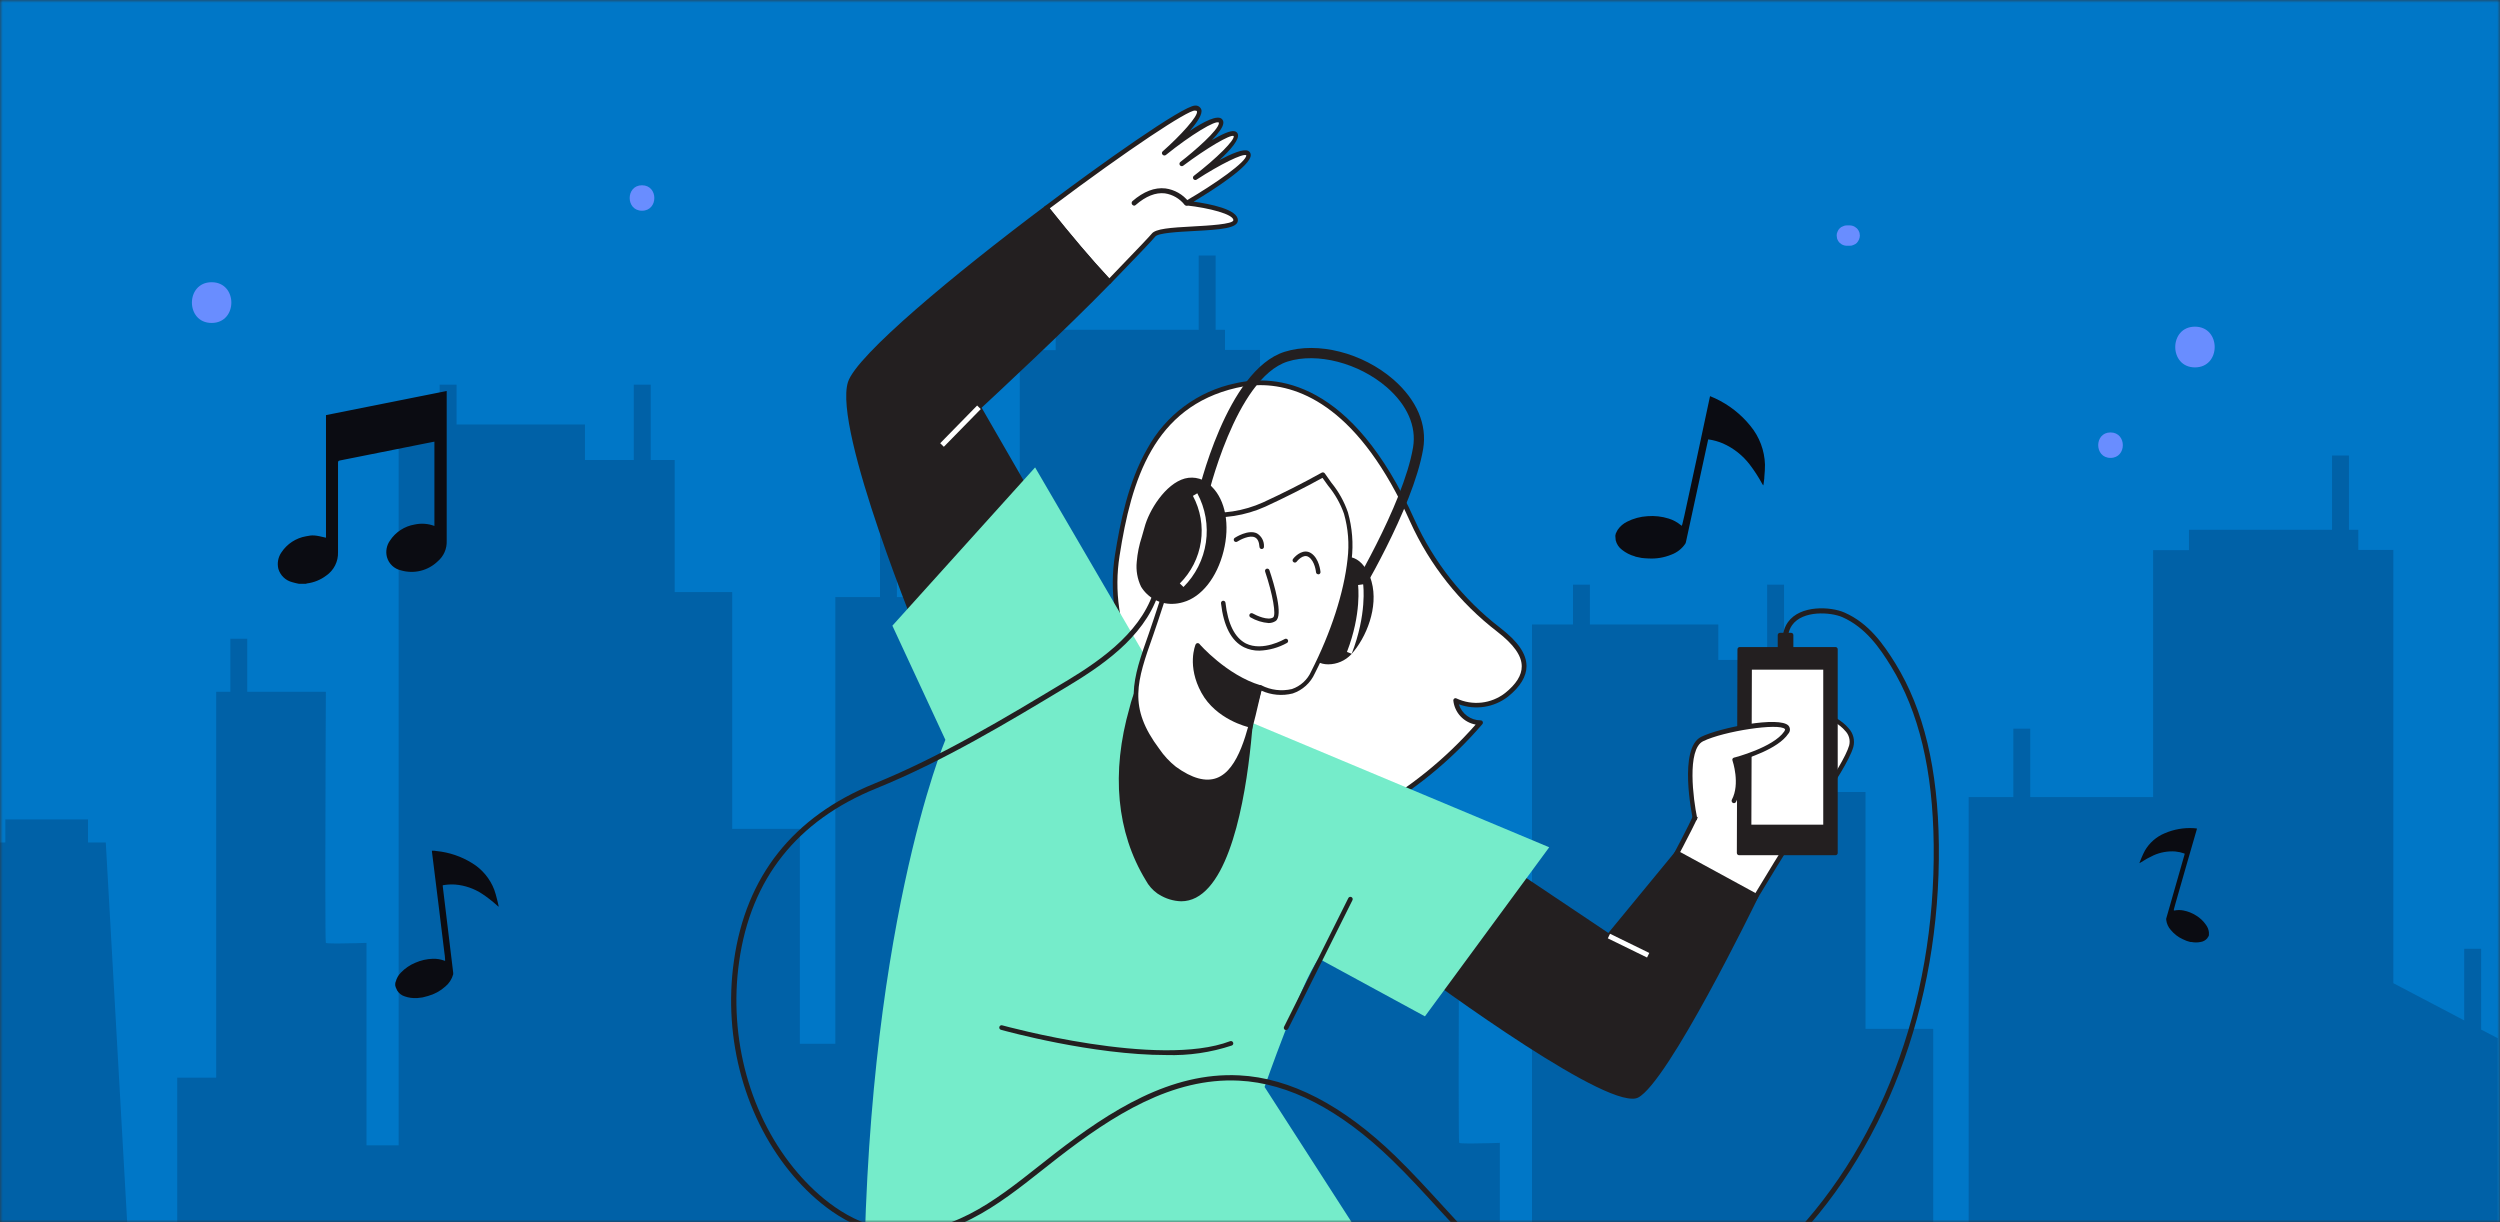 <svg width="450" height="220" viewBox="0 0 450 220" fill="none" xmlns="http://www.w3.org/2000/svg">
<rect x="0" y="0" width="450" height="220" fill="#333333" stroke="none"/>
<mask id="mask0_155_11" style="mask-type:alpha" maskUnits="userSpaceOnUse" x="0" y="0" width="450" height="220">
<path d="M0 0H450V220H0V0Z" fill="white"/>
</mask>
<g mask="url(#mask0_155_11)">
<path d="M0 0H450V220H0V0Z" fill="#0077C7"/>
<path d="M218.812 46V59.368H220.497V62.991H226.8V140.974L239.558 147.673V134.782H242.604V149.327L245.588 150.87V263.778L31.9 266.214V193.977H38.913V124.52H41.461V114.97H44.506V124.52H58.656L58.655 124.534V124.73C58.645 126.802 58.567 143.766 58.561 156.255V159.273C58.564 165.271 58.589 169.643 58.655 169.718C58.721 169.793 59.439 169.822 60.402 169.826H60.902C63.054 169.818 65.973 169.718 65.973 169.718V206.157H71.759V76.399H79.138V69.243H82.183V76.4H105.294V82.795H114.084V69.245H117.129V82.795H121.443V106.566H131.796V149.196H143.976V187.888H150.36V107.469H158.4V95.156H161.444V107.468H183.561V63.022H190.016V59.368H215.766V46H218.812ZM15.842 147.489V151.64H19.04L25.475 265.9H-8L-1.555 151.641H0.962V147.49H15.842V147.489Z" fill="#0061A7"/>
<path d="M422.812 82V95.368H424.497V98.991H430.8V176.974L443.558 183.673V170.782H446.604V185.327L449.588 186.87V299.778L235.9 302.214V229.977H242.913V160.52H245.461V150.97H248.506V160.52H262.656L262.655 160.534V160.73C262.645 162.802 262.567 179.766 262.561 192.255V195.273C262.564 201.271 262.589 205.643 262.655 205.718C262.721 205.793 263.439 205.822 264.402 205.826H264.902C267.054 205.818 269.973 205.718 269.973 205.718V242.157H275.759V112.399H283.138V105.243H286.183V112.399H309.294V118.794H318.084V105.244H321.129V118.794H325.443V142.565H335.796V185.195H347.976V223.887H354.36V143.468H362.4V131.156H365.444V143.468H387.561V99.022H394.016V95.368H419.766V82H422.812V82ZM219.842 183.489V187.64H223.04L229.475 301.899H196L202.445 187.64H204.962V183.489H219.842V183.489Z" fill="#0061A7"/>
<path d="M224.743 27.894C224.596 25.777 215.118 31.936 215.118 31.936C215.118 31.936 223.147 25.777 222.458 24.238C221.77 22.698 212.724 29.434 212.724 29.434C212.724 29.434 220.981 23.083 219.706 21.727C218.431 20.37 209.613 27.509 209.613 27.509C209.613 27.509 218.605 19.609 215.173 19.417C213.632 19.335 201.53 27.555 188.419 37.425C192.089 42.007 195.759 46.433 199.723 50.713C203.925 46.369 207.237 42.914 207.687 42.337C209.035 40.605 222.431 41.76 222.486 39.643C222.541 37.526 213.66 36.563 213.66 36.563C213.66 36.563 224.89 30.011 224.743 27.894V27.894Z" fill="white"/>
<path d="M199.667 51.125C199.611 51.126 199.554 51.115 199.502 51.093C199.45 51.071 199.404 51.038 199.365 50.997C195.841 47.185 192.245 42.96 188.033 37.681C187.998 37.638 187.972 37.588 187.956 37.535C187.941 37.481 187.936 37.425 187.942 37.37C187.96 37.258 188.019 37.157 188.107 37.086C197.805 29.754 212.944 19.005 215.109 19.005C215.594 18.959 216.051 19.239 216.229 19.692C216.522 20.517 215.495 22.038 214.146 23.569C216.66 21.892 219.174 20.599 219.963 21.443C220.149 21.643 220.236 21.914 220.201 22.185C220.137 22.936 219.284 24.018 218.146 25.218C219.871 24.201 221.486 23.431 222.229 23.624C222.348 23.647 222.46 23.698 222.556 23.773C222.651 23.848 222.728 23.944 222.779 24.054C223.229 25.017 221.504 26.978 219.495 28.82C221.651 27.665 223.835 26.73 224.67 27.152C224.805 27.218 224.92 27.319 225.003 27.445C225.085 27.571 225.132 27.717 225.138 27.867C225.275 29.847 217.981 34.428 214.852 36.297C217.715 36.692 222.862 37.672 222.816 39.652C222.816 41.091 219.779 41.329 214.871 41.585C212.008 41.741 208.448 41.934 207.934 42.593C207.42 43.253 204.906 45.874 199.943 51.006C199.868 51.077 199.77 51.119 199.667 51.126V51.125ZM188.96 37.498C192.915 42.447 196.3 46.47 199.677 50.098C205.494 44.088 207.017 42.419 207.301 42.08C207.998 41.164 210.623 40.98 214.852 40.751C217.348 40.614 221.991 40.367 222.009 39.633C222.009 38.561 217.642 37.425 213.559 36.976C213.472 36.966 213.391 36.929 213.326 36.869C213.262 36.81 213.218 36.732 213.201 36.646C213.182 36.56 213.191 36.471 213.225 36.39C213.259 36.31 213.318 36.242 213.393 36.196C218.834 33.044 224.403 29.086 224.33 27.949C223.761 27.555 219.65 29.562 215.348 32.357C215.257 32.404 215.152 32.415 215.053 32.391C214.954 32.366 214.868 32.306 214.809 32.222C214.751 32.138 214.725 32.036 214.737 31.934C214.748 31.833 214.796 31.739 214.871 31.67C219.009 28.499 222.367 25.136 222.055 24.476C221.44 24.173 217.256 26.62 212.962 29.836C212.873 29.898 212.764 29.922 212.657 29.906C212.55 29.889 212.454 29.832 212.388 29.746C212.322 29.66 212.291 29.553 212.303 29.445C212.314 29.337 212.366 29.238 212.448 29.168C215.082 27.134 219.293 23.44 219.403 22.185V22.085C218.889 21.515 214.329 24.293 209.852 27.903C209.764 27.969 209.655 27.999 209.546 27.987C209.437 27.975 209.336 27.922 209.265 27.839C209.227 27.802 209.196 27.757 209.175 27.707C209.154 27.657 209.143 27.604 209.143 27.55C209.143 27.497 209.154 27.444 209.175 27.394C209.196 27.345 209.227 27.3 209.265 27.262C212.467 24.439 215.742 20.847 215.449 20.032C215.449 19.949 215.238 19.912 215.073 19.903C213.816 19.839 203.53 26.556 188.96 37.498V37.498Z" fill="#231F20"/>
<path d="M153.058 68.876C150.36 77.39 166.655 116.713 166.655 116.713L186.841 91.796C186.391 91.026 176.188 73.303 176.188 73.303C176.188 73.303 191.245 59.383 199.64 50.713C195.695 46.433 191.97 41.97 188.336 37.425C172.225 49.558 154.544 64.185 153.058 68.876V68.876Z" fill="#231F20"/>
<path d="M166.655 117.117H166.555C166.485 117.107 166.42 117.079 166.365 117.036C166.31 116.992 166.267 116.935 166.242 116.869C165.572 115.265 149.92 77.326 152.636 68.766C154.168 63.936 171.904 49.246 188.079 37.113C188.162 37.049 188.267 37.019 188.372 37.031C188.477 37.043 188.572 37.096 188.639 37.177C192.832 42.437 196.419 46.653 199.934 50.447C200.074 50.604 200.074 50.84 199.934 50.997C192.199 58.988 178.647 71.58 176.693 73.385C180.193 79.458 183.695 85.531 187.198 91.603C187.288 91.743 187.288 91.923 187.198 92.062L167.013 116.97C166.97 117.023 166.915 117.064 166.853 117.089C166.79 117.115 166.722 117.125 166.655 117.117V117.117ZM188.29 37.984C173.06 49.457 154.911 64.377 153.425 68.995C150.985 76.693 164.683 110.848 166.747 115.925L186.364 91.759L175.858 73.504C175.815 73.423 175.799 73.329 175.814 73.238C175.829 73.147 175.874 73.063 175.941 73C176.087 72.863 190.768 59.254 199.117 50.704C195.741 47.038 192.291 42.988 188.29 37.984V37.984Z" fill="#231F20"/>
<path d="M201.044 109.529C202.695 120.947 210.301 130.606 218.559 139.431C223.504 144.673 229.569 150.007 236.809 149.668C240.267 149.494 243.515 148.008 246.534 146.323C254.091 142.132 260.852 136.645 266.508 130.111C265.401 130.115 264.332 129.71 263.507 128.972C262.681 128.234 262.159 127.217 262.04 126.116C263.516 126.805 265.153 127.074 266.772 126.893C268.391 126.712 269.928 126.088 271.215 125.089C276.83 120.636 274.105 116.704 269.811 113.387C263.099 108.219 257.759 101.482 254.26 93.767C248.901 81.797 238.258 65.807 222.495 69.454C207.338 72.954 203.227 86.536 201.135 100.007C200.628 103.159 200.598 106.368 201.044 109.529V109.529Z" fill="white"/>
<path d="M236.13 150.098C229.019 150.098 223.11 144.875 218.256 139.715C210.503 131.468 202.346 121.451 200.631 109.593C200.166 106.376 200.188 103.108 200.695 99.897C201.613 94.124 203.071 86.728 206.53 80.735C208.165 77.751 210.428 75.156 213.162 73.129C215.895 71.102 219.036 69.692 222.367 68.995C229.56 67.337 243.304 68.317 254.617 93.546C258.08 101.204 263.378 107.889 270.041 113.011C273.252 115.494 274.757 117.676 274.775 119.893C274.775 121.726 273.665 123.613 271.445 125.392C270.206 126.352 268.745 126.982 267.196 127.224C265.648 127.466 264.064 127.312 262.591 126.776C262.852 127.608 263.37 128.335 264.071 128.854C264.771 129.372 265.618 129.655 266.49 129.662C266.572 129.658 266.654 129.679 266.724 129.721C266.794 129.764 266.85 129.826 266.885 129.901C266.921 129.974 266.933 130.055 266.922 130.136C266.91 130.216 266.875 130.29 266.82 130.35C261.15 136.952 254.349 142.491 246.736 146.708C243.901 148.284 240.496 149.924 236.826 150.098H236.129H236.13ZM226.835 69.325C225.396 69.325 223.962 69.489 222.559 69.811C207.669 73.257 203.649 86.361 201.521 100.053C201.027 103.178 201.006 106.36 201.457 109.492C203.136 121.13 211.201 131.028 218.889 139.166C223.771 144.352 229.707 149.613 236.809 149.246C240.304 149.081 243.598 147.486 246.351 145.956C253.616 141.92 260.133 136.666 265.618 130.423C264.572 130.234 263.616 129.711 262.891 128.933C262.167 128.155 261.714 127.164 261.6 126.107C261.593 126.034 261.607 125.96 261.639 125.893C261.671 125.827 261.721 125.771 261.783 125.731C261.845 125.693 261.917 125.673 261.99 125.673C262.062 125.673 262.134 125.693 262.196 125.731C263.597 126.382 265.15 126.636 266.686 126.465C268.221 126.293 269.68 125.703 270.903 124.759C272.913 123.156 273.931 121.534 273.913 119.929C273.913 118.024 272.463 115.989 269.509 113.707C262.741 108.501 257.359 101.709 253.837 93.931C244.763 73.623 234.175 69.325 226.835 69.325V69.325Z" fill="#231F20"/>
<path d="M305.851 145.37C305.209 147.908 294.667 166.713 294.667 166.713L308.43 174.145C308.43 174.145 320.88 153.305 321.944 151.922C323.009 150.538 332.037 138.524 333.267 134.309C334.497 130.093 325.817 126.977 322.257 127.316C318.697 127.656 306.494 142.831 305.851 145.37V145.37Z" fill="white"/>
<path d="M308.411 174.567C308.343 174.567 308.276 174.548 308.218 174.512L294.456 167.08C294.406 167.054 294.363 167.017 294.328 166.973C294.293 166.929 294.268 166.878 294.254 166.823C294.232 166.773 294.22 166.718 294.22 166.663C294.22 166.608 294.232 166.553 294.254 166.503C297.924 160.023 304.888 147.257 305.393 145.269C306.072 142.575 318.413 127.225 322.137 126.941C324.844 126.711 330.487 128.351 332.753 131.091C333.167 131.536 333.462 132.079 333.61 132.669C333.757 133.259 333.753 133.876 333.597 134.464C332.285 139.046 322.302 152.096 322.211 152.224C321.165 153.572 308.842 174.218 308.714 174.402C308.679 174.451 308.634 174.491 308.582 174.519C308.529 174.548 308.471 174.564 308.411 174.567V174.567ZM295.245 166.539L308.265 173.586C309.943 170.773 320.595 152.966 321.595 151.666C323.697 148.916 331.744 138.029 332.845 134.189C332.965 133.731 332.964 133.251 332.844 132.793C332.723 132.336 332.486 131.917 332.156 131.578C330.092 129.076 324.725 127.518 322.266 127.728C318.908 128.022 306.815 143.308 306.255 145.47C305.649 147.862 296.768 163.817 295.245 166.539V166.539Z" fill="#231F20"/>
<path d="M301.897 153.498L289.602 168.473L263.086 150.722L251.791 171.726C251.791 171.726 289.345 199.887 294.667 197.193C299.988 194.499 316.109 161.269 316.109 161.269L301.897 153.499V153.498Z" fill="#231F20"/>
<path d="M293.814 197.761C286.07 197.761 255.214 174.796 251.544 172.047C251.469 171.988 251.416 171.904 251.396 171.81C251.376 171.716 251.39 171.618 251.434 171.533L262.728 150.529C262.754 150.48 262.791 150.436 262.835 150.402C262.879 150.367 262.93 150.342 262.985 150.328C263.039 150.314 263.096 150.312 263.151 150.321C263.206 150.331 263.259 150.351 263.306 150.382L289.501 167.932L301.567 153.269C301.625 153.195 301.708 153.144 301.8 153.126C301.893 153.108 301.989 153.123 302.071 153.169L316.329 160.939C316.418 160.991 316.484 161.074 316.515 161.173C316.546 161.271 316.538 161.378 316.494 161.471C315.834 162.837 300.227 194.856 294.832 197.578C294.512 197.719 294.162 197.782 293.814 197.761V197.761ZM252.305 171.607C262.912 179.534 290.336 198.934 294.511 196.836C299.364 194.37 313.898 164.981 315.614 161.444L301.998 154.011L289.914 168.729C289.854 168.809 289.764 168.863 289.665 168.879C289.565 168.894 289.464 168.87 289.382 168.812L263.224 151.299L252.305 171.607V171.607ZM313.155 116.878L313.035 153.498H330.386V116.878H313.155Z" fill="#231F20"/>
<path d="M330.386 153.938H313.036C312.982 153.938 312.929 153.927 312.88 153.907C312.83 153.886 312.785 153.855 312.747 153.817C312.71 153.779 312.68 153.733 312.66 153.683C312.641 153.633 312.631 153.58 312.632 153.526L312.742 116.869C312.745 116.761 312.789 116.659 312.866 116.583C312.944 116.508 313.047 116.466 313.155 116.466H330.385C330.609 116.466 330.789 116.646 330.789 116.869V153.526C330.79 153.58 330.781 153.633 330.761 153.683C330.741 153.733 330.712 153.778 330.674 153.817C330.637 153.855 330.592 153.886 330.542 153.907C330.493 153.927 330.44 153.938 330.386 153.938V153.938ZM313.448 153.132H329.964V117.282H313.54L313.448 153.132Z" fill="#231F20"/>
<path d="M314.916 120.113L314.825 148.889H328.606V120.113H314.916Z" fill="white"/>
<path d="M328.606 149.301H314.843C314.788 149.302 314.734 149.292 314.684 149.272C314.633 149.251 314.587 149.221 314.549 149.182C314.509 149.143 314.478 149.096 314.458 149.044C314.437 148.992 314.428 148.936 314.43 148.88L314.513 120.113C314.516 120.003 314.561 119.898 314.64 119.821C314.719 119.744 314.825 119.701 314.935 119.701H328.624C328.852 119.701 329.037 119.885 329.037 120.113V148.889C329.037 148.945 329.026 149 329.004 149.051C328.982 149.102 328.95 149.149 328.909 149.187C328.869 149.225 328.821 149.255 328.769 149.275C328.717 149.295 328.662 149.303 328.606 149.301V149.301ZM315.246 148.44H328.184V120.535H315.338L315.247 148.44H315.246Z" fill="#231F20"/>
<path d="M305.099 147.276C305.099 147.276 302.512 134.941 306.393 133.007C310.273 131.074 323.614 128.81 321.55 131.834C319.486 134.858 312.256 136.728 312.256 136.728C312.256 136.728 313.742 141.044 312.109 144.105" fill="white"/>
<path d="M305.099 147.688C305.003 147.69 304.911 147.657 304.837 147.597C304.763 147.537 304.712 147.452 304.695 147.358C304.585 146.845 302.08 134.684 306.209 132.631C309.559 130.973 320.366 128.837 321.944 130.634C322.111 130.84 322.198 131.099 322.187 131.363C322.177 131.628 322.071 131.88 321.889 132.072C320.054 134.822 314.393 136.562 312.779 137.022C313.118 138.222 313.889 141.658 312.476 144.352C312.422 144.449 312.332 144.521 312.225 144.552C312.118 144.583 312.004 144.57 311.906 144.517C311.81 144.463 311.738 144.373 311.706 144.268C311.673 144.162 311.683 144.048 311.733 143.949C313.265 141.09 311.87 136.957 311.852 136.911C311.829 136.859 311.817 136.803 311.817 136.746C311.817 136.689 311.829 136.633 311.852 136.581C311.88 136.53 311.918 136.485 311.964 136.449C312.01 136.413 312.062 136.387 312.118 136.371C312.191 136.371 319.219 134.538 321.174 131.651C321.311 131.449 321.348 131.303 321.284 131.229C320.293 130.093 310.274 131.596 306.549 133.429C303.603 134.895 304.787 143.885 305.484 147.23C305.496 147.284 305.497 147.339 305.488 147.393C305.478 147.447 305.458 147.499 305.428 147.545C305.398 147.591 305.36 147.631 305.314 147.662C305.269 147.693 305.218 147.714 305.164 147.725L305.099 147.688V147.688Z" fill="#231F20"/>
<path d="M209.173 123.32L186.318 84.135L160.628 112.626L170.169 133.172C170.169 133.172 155.489 167.877 155.489 235.902C155.489 235.902 233.643 235.563 253.314 235.563L227.624 195.653C227.624 195.653 234.047 177.16 237.359 172.541L256.489 182.943L278.859 152.509L209.173 123.321V123.32Z" fill="#75ECCA"/>
<path d="M208.843 160.674C221.458 168.005 224.44 138.204 225 131.752C225.256 129.977 225.15 128.169 224.688 126.436C223.963 124.237 222.266 122.533 220.568 120.938C218.541 119.105 216.201 117.181 213.439 117.062C212.15 117.082 210.885 117.403 209.742 118C208.6 118.596 207.613 119.452 206.861 120.498C205.372 122.602 204.301 124.973 203.705 127.481C200.732 137.846 200.842 148.788 206.576 158.209C207.056 159.107 207.737 159.882 208.567 160.472L208.843 160.674V160.674Z" fill="#231F20"/>
<path d="M212.614 162.232C211.206 162.189 209.834 161.771 208.641 161.022L208.356 160.848C207.471 160.225 206.745 159.403 206.236 158.447C200.98 149.805 199.97 139.074 203.319 127.399C203.927 124.842 205.02 122.425 206.539 120.279C207.328 119.177 208.366 118.278 209.568 117.653C210.77 117.029 212.103 116.698 213.458 116.686C216.284 116.805 218.678 118.674 220.798 120.672C222.523 122.258 224.266 124.008 225.028 126.308C225.501 128.101 225.614 129.97 225.358 131.807C224.505 141.42 222.055 158.071 215.265 161.581C214.447 162.008 213.537 162.231 212.614 162.231V162.232ZM213.182 117.492C211.998 117.551 210.842 117.877 209.802 118.445C208.761 119.013 207.862 119.809 207.172 120.773C205.721 122.838 204.678 125.162 204.099 127.619C200.805 139.074 201.787 149.613 206.925 158.025C207.364 158.869 207.992 159.6 208.76 160.161L209.026 160.316C211.21 161.59 213.136 161.764 214.907 160.848C219.623 158.41 223.165 147.798 224.578 131.715C224.823 129.993 224.723 128.239 224.284 126.555C223.587 124.439 221.926 122.78 220.274 121.259C218.22 119.371 215.972 117.593 213.403 117.492H213.183H213.182ZM246.488 104.791C247.653 109.015 245.745 114.395 242.882 117.52C240.974 119.582 236.79 120.132 235.946 116.777C235.419 114.568 235.34 112.277 235.714 110.037C236.087 107.797 236.905 105.655 238.12 103.737C239.955 100.722 243.47 98.999 245.727 102.875C246.062 103.478 246.318 104.122 246.488 104.791Z" fill="#231F20"/>
<path d="M239.084 119.582C238.732 119.584 238.381 119.544 238.038 119.462C237.422 119.306 236.863 118.98 236.423 118.522C235.983 118.063 235.681 117.491 235.551 116.869C235.012 114.613 234.927 112.272 235.302 109.982C235.677 107.693 236.504 105.501 237.735 103.535C239.02 101.473 240.836 100.227 242.534 100.236C243.497 100.236 244.883 100.686 246.039 102.683C246.403 103.313 246.687 103.988 246.883 104.69C248.149 109.272 245.965 114.77 243.213 117.795C242.681 118.356 242.041 118.804 241.331 119.111C240.621 119.418 239.856 119.578 239.083 119.582H239.084ZM242.488 101.042C241.093 101.042 239.543 102.152 238.423 103.948C237.246 105.824 236.455 107.917 236.097 110.102C235.74 112.288 235.822 114.523 236.34 116.677C236.53 117.655 237.27 118.435 238.24 118.674C239.025 118.818 239.834 118.763 240.593 118.513C241.351 118.263 242.034 117.827 242.58 117.244C245.167 114.441 247.277 109.153 246.103 104.901C245.929 104.26 245.673 103.644 245.341 103.068C244.561 101.73 243.616 101.043 242.525 101.033L242.488 101.043V101.042Z" fill="#231F20"/>
<path d="M226.808 123.696C224.972 130.726 223.138 146.736 211.439 138.359C210.241 137.419 209.195 136.3 208.338 135.042C202.576 127.372 204.218 122.532 207.2 114.111C208.485 110.445 209.595 106.779 210.87 103.114C212.146 99.448 214.247 96.002 215.99 92.529C215.926 92.649 221.724 93.445 227.523 90.815C233.322 88.185 238.12 85.455 238.12 85.455C239.69 87.8 241.387 89.578 242.222 92.365C242.992 95.067 243.214 97.895 242.873 100.685C242.139 107.531 239.396 114.935 236.285 121.048C233.175 127.16 226.808 123.696 226.808 123.696Z" fill="white"/>
<path d="M217.348 141.172C215.513 141.172 213.467 140.348 211.191 138.716C209.959 137.75 208.882 136.6 207.998 135.307C202.062 127.399 203.851 122.349 206.806 113.992C207.42 112.232 208.008 110.427 208.576 108.685C209.191 106.807 209.824 104.873 210.503 102.976C211.528 100.319 212.739 97.737 214.127 95.251C214.641 94.279 215.155 93.308 215.641 92.337C215.665 92.288 215.699 92.244 215.741 92.208C215.782 92.172 215.83 92.145 215.882 92.127C215.935 92.11 215.99 92.104 216.044 92.108C216.099 92.113 216.152 92.128 216.201 92.153C220.004 92.6 223.858 92.004 227.349 90.43C230.936 88.781 234.458 86.996 237.909 85.079C238.003 85.029 238.112 85.015 238.215 85.04C238.319 85.066 238.409 85.128 238.469 85.216C238.864 85.803 239.259 86.352 239.653 86.893C240.953 88.48 241.96 90.286 242.625 92.227C243.408 94.987 243.635 97.874 243.295 100.722C242.625 106.852 240.277 114.138 236.662 121.222C236.284 122.064 235.736 122.818 235.052 123.438C234.368 124.058 233.564 124.53 232.689 124.824C230.811 125.301 228.827 125.123 227.064 124.32C226.865 125.115 226.675 125.912 226.496 126.711C225.284 131.962 223.633 139.166 219.256 140.815C218.646 141.046 218 141.167 217.348 141.172V141.172ZM216.247 92.996C215.807 93.913 215.329 94.756 214.871 95.636C213.501 98.09 212.305 100.638 211.292 103.26C210.622 105.093 209.99 107.073 209.375 108.942C208.76 110.812 208.219 112.498 207.595 114.266C204.631 122.643 203.007 127.252 208.677 134.803C209.51 136.028 210.525 137.119 211.687 138.038C214.567 140.109 217.027 140.788 219.027 140.036C222.981 138.542 224.532 131.606 225.743 126.537C225.991 125.474 226.211 124.475 226.441 123.623C226.458 123.562 226.489 123.506 226.53 123.459C226.572 123.411 226.623 123.374 226.681 123.348C226.739 123.323 226.802 123.311 226.865 123.312C226.928 123.314 226.99 123.329 227.046 123.357C228.743 124.229 230.695 124.466 232.551 124.027C233.316 123.766 234.018 123.35 234.614 122.804C235.209 122.258 235.685 121.594 236.011 120.855C239.579 113.855 241.91 106.669 242.561 100.639C242.893 97.905 242.675 95.132 241.919 92.483C241.268 90.63 240.292 88.908 239.038 87.397C238.708 86.948 238.368 86.481 238.048 86.013C234.678 87.862 231.244 89.592 227.753 91.2C224.148 92.819 220.174 93.44 216.247 92.996V92.996Z" fill="#231F20"/>
<path d="M224.88 130.496C224.88 130.496 219.201 129.204 216.623 124.485C214.045 119.765 215.605 116.145 215.605 116.145C215.605 116.145 220.559 121.873 226.825 123.724L224.881 130.496H224.88Z" fill="#231F20"/>
<path d="M224.88 130.9H224.789C224.55 130.844 218.899 129.516 216.256 124.695C213.614 119.875 215.146 116.155 215.21 115.998C215.237 115.935 215.281 115.88 215.335 115.839C215.39 115.797 215.454 115.77 215.522 115.76C215.589 115.751 215.657 115.757 215.721 115.78C215.785 115.802 215.843 115.84 215.889 115.889C215.889 115.944 220.853 121.552 226.899 123.349C226.95 123.364 226.998 123.388 227.04 123.422C227.081 123.455 227.116 123.496 227.142 123.543C227.167 123.59 227.184 123.641 227.189 123.694C227.195 123.747 227.19 123.801 227.175 123.852L225.275 130.606C225.251 130.691 225.199 130.766 225.128 130.819C225.056 130.872 224.97 130.9 224.881 130.899L224.88 130.9ZM215.76 116.942C215.227 119.45 215.656 122.068 216.963 124.274C219.063 128.104 223.321 129.607 224.596 129.983L226.312 123.98C221.238 122.358 217.128 118.381 215.761 116.942H215.76ZM228.358 112.15C227.203 112.061 226.083 111.709 225.083 111.123C225.037 111.097 224.996 111.061 224.963 111.019C224.931 110.977 224.907 110.929 224.893 110.877C224.879 110.826 224.875 110.772 224.882 110.719C224.888 110.666 224.906 110.615 224.932 110.569C224.958 110.523 224.994 110.482 225.036 110.449C225.078 110.417 225.126 110.393 225.178 110.379C225.229 110.365 225.283 110.361 225.336 110.368C225.389 110.374 225.44 110.392 225.486 110.418C226.193 110.821 228.239 111.738 229.156 111.141C229.753 110.757 229.101 106.991 227.725 102.894C227.707 102.843 227.699 102.789 227.701 102.735C227.704 102.681 227.718 102.628 227.741 102.579C227.765 102.53 227.798 102.487 227.839 102.451C227.88 102.415 227.927 102.388 227.978 102.371C228.03 102.354 228.084 102.347 228.138 102.351C228.192 102.355 228.245 102.37 228.293 102.395C228.341 102.42 228.384 102.454 228.418 102.496C228.453 102.537 228.479 102.585 228.495 102.637C229.322 105.084 231.074 110.885 229.588 111.801C229.219 112.031 228.793 112.152 228.358 112.15V112.15Z" fill="#231F20"/>
<path d="M226.68 117.117C225.728 117.132 224.785 116.925 223.927 116.512C221.633 115.375 220.257 112.709 219.779 108.585C219.768 108.478 219.8 108.372 219.867 108.288C219.934 108.204 220.03 108.149 220.137 108.135C220.19 108.129 220.244 108.133 220.295 108.148C220.347 108.162 220.395 108.187 220.437 108.22C220.479 108.253 220.513 108.295 220.539 108.342C220.565 108.388 220.581 108.44 220.587 108.493C221.018 112.323 222.257 114.78 224.257 115.824C227.312 117.336 231.212 115.045 231.248 115.027C231.294 114.999 231.345 114.98 231.398 114.972C231.451 114.963 231.505 114.966 231.557 114.979C231.609 114.991 231.658 115.015 231.701 115.047C231.744 115.079 231.781 115.119 231.808 115.165C231.862 115.258 231.879 115.368 231.853 115.473C231.827 115.577 231.761 115.667 231.67 115.724C230.141 116.578 228.43 117.056 226.68 117.117V117.117ZM227.11 98.825C227.008 98.825 226.909 98.786 226.834 98.716C226.76 98.647 226.714 98.551 226.707 98.449C226.642 97.533 226.377 96.974 225.899 96.735C224.982 96.259 223.266 97.12 222.697 97.496C222.607 97.553 222.499 97.572 222.395 97.549C222.291 97.527 222.2 97.465 222.141 97.377C222.083 97.288 222.061 97.18 222.081 97.076C222.1 96.972 222.16 96.879 222.247 96.818C222.348 96.754 224.697 95.232 226.257 96.011C226.663 96.257 226.995 96.608 227.217 97.028C227.438 97.448 227.541 97.92 227.514 98.394C227.518 98.447 227.511 98.5 227.494 98.55C227.477 98.601 227.45 98.647 227.415 98.687C227.38 98.727 227.338 98.76 227.29 98.783C227.243 98.807 227.191 98.821 227.138 98.824H227.11V98.825ZM237.286 103.37C237.185 103.371 237.088 103.333 237.013 103.266C236.938 103.198 236.891 103.105 236.882 103.004C236.882 103.004 236.698 100.988 235.552 100.254C234.561 99.604 233.404 101.088 233.395 101.107C233.363 101.149 233.322 101.185 233.276 101.212C233.23 101.238 233.179 101.255 233.126 101.262C233.073 101.269 233.019 101.265 232.968 101.251C232.916 101.237 232.868 101.213 232.826 101.18C232.783 101.148 232.747 101.109 232.719 101.063C232.692 101.017 232.674 100.966 232.666 100.913C232.659 100.86 232.661 100.807 232.675 100.755C232.688 100.703 232.712 100.655 232.744 100.612C233.304 99.879 234.698 98.724 236.001 99.576C237.478 100.548 237.681 102.857 237.689 102.949C237.694 103.002 237.689 103.056 237.673 103.107C237.657 103.157 237.631 103.205 237.597 103.246C237.563 103.287 237.521 103.32 237.474 103.345C237.427 103.37 237.375 103.385 237.322 103.389L237.286 103.37V103.37ZM205.016 101.153C204.872 102.613 205.126 104.085 205.751 105.413C207.053 107.824 210.265 108.805 212.889 108.026C219.743 106 223.037 92.978 217.853 87.864C213.036 83.117 207.567 90.614 206.439 95.04C205.916 97.12 205.09 99.045 205.017 101.153H205.016Z" fill="#231F20"/>
<path d="M211.054 108.695C209.922 108.725 208.802 108.455 207.808 107.912C206.814 107.37 205.981 106.574 205.393 105.606C204.725 104.216 204.455 102.668 204.613 101.134C204.739 99.6 205.047 98.087 205.53 96.625C205.696 96.066 205.86 95.507 206.007 94.948C206.806 91.869 209.769 87.095 213.265 86.132C214.126 85.904 215.033 85.919 215.887 86.174C216.74 86.43 217.506 86.916 218.1 87.58C220.605 90.046 221.422 94.509 220.238 99.228C219.055 103.948 216.274 107.476 212.971 108.392C212.349 108.58 211.704 108.682 211.054 108.695V108.695ZM205.42 101.171C205.274 102.562 205.512 103.966 206.108 105.231C206.8 106.31 207.829 107.131 209.034 107.567C210.24 108.003 211.556 108.029 212.778 107.641C215.816 106.724 218.385 103.444 219.486 99.036C220.586 94.628 219.862 90.421 217.568 88.158C217.076 87.592 216.436 87.175 215.719 86.953C215.003 86.731 214.239 86.713 213.513 86.902C210.357 87.819 207.558 92.337 206.824 95.15C206.674 95.721 206.515 96.289 206.347 96.855C205.871 98.252 205.563 99.701 205.429 101.171H205.42V101.171Z" fill="#231F20"/>
<path d="M243.12 109.208C242.957 109.208 242.797 109.166 242.656 109.084C242.515 109.002 242.399 108.884 242.319 108.742C242.238 108.6 242.197 108.44 242.2 108.277C242.202 108.114 242.248 107.954 242.332 107.815C242.432 107.65 252.608 90.935 254.352 80.515C254.984 76.739 253.305 72.909 249.626 69.71C244.598 65.348 237.093 63.396 231.78 65.073C222.33 68.061 217.302 89.816 217.247 90C217.186 90.23 217.039 90.427 216.836 90.551C216.633 90.674 216.39 90.714 216.158 90.662C215.926 90.61 215.723 90.469 215.592 90.271C215.462 90.072 215.413 89.831 215.457 89.597C215.669 88.68 220.779 66.622 231.23 63.323C237.203 61.444 245.259 63.497 250.828 68.326C255.012 71.992 256.911 76.391 256.168 80.817C254.333 91.594 244.323 108.071 243.901 108.768C243.819 108.902 243.705 109.013 243.568 109.09C243.432 109.167 243.278 109.207 243.121 109.208H243.12Z" fill="#231F20"/>
<path d="M292.868 239C289.579 238.989 286.312 238.461 283.188 237.433C279.465 236.114 276.021 234.113 273.032 231.531C267.94 227.416 263.453 222.504 259.113 217.785C256.361 214.77 253.516 211.655 250.543 208.777C241.231 199.759 231.983 194.957 223.018 194.517C210.962 193.912 200.273 200.795 190.529 208.318C189.612 209.051 188.621 209.812 187.648 210.582C179.767 216.822 170.83 223.888 159.82 222.23C152.315 221.102 146.488 215.934 142.928 211.8C134.166 201.62 130.083 187.057 132.111 172.935C134.258 157.723 142.745 147.001 157.343 141.062C169.426 136.151 180.831 129.277 191.869 122.633L191.96 122.588C198.796 118.464 206.053 113.185 208.008 105.268C208.037 105.146 208.113 105.041 208.22 104.976C208.327 104.911 208.455 104.89 208.576 104.92C208.698 104.949 208.803 105.025 208.868 105.132C208.934 105.238 208.954 105.366 208.925 105.488C206.888 113.735 199.456 119.151 192.455 123.366L192.373 123.421C181.308 130.084 169.867 136.975 157.719 141.915C143.442 147.715 135.148 158.19 133.047 173.073C131.083 186.929 135.047 201.179 143.617 211.159C147.076 215.182 152.718 220.204 159.948 221.286C170.564 222.889 178.959 216.246 187.07 209.83L189.96 207.558C199.851 199.924 210.705 192.941 223.055 193.564C232.23 194.022 241.68 198.907 251.158 208.08C254.149 210.985 257.003 214.11 259.765 217.134C264.077 221.863 268.536 226.748 273.582 230.816C276.482 233.325 279.824 235.274 283.436 236.562C295.832 240.558 308.209 236.626 320.311 224.869C338.267 207.384 348.387 180.881 348.066 152.069C347.919 138.616 345.406 128.104 340.377 119.921C338.35 116.612 335.79 112.928 331.624 111.086C329.496 110.17 324.504 109.822 322.578 112.526C321.844 113.561 321.77 114.78 321.66 116.328C321.66 116.998 321.568 117.748 321.467 118.564C321.446 118.681 321.38 118.785 321.284 118.854C321.189 118.924 321.07 118.955 320.952 118.939C320.835 118.924 320.727 118.864 320.653 118.772C320.578 118.68 320.541 118.563 320.55 118.445C320.66 117.657 320.697 116.952 320.743 116.273C320.843 114.643 320.935 113.24 321.825 111.993C324.064 108.85 329.551 109.18 331.991 110.253C336.432 112.195 339.047 116.017 341.166 119.417C346.286 127.747 348.836 138.414 348.993 152.041C349.313 181.073 339.102 207.851 320.963 225.501C311.769 234.491 302.346 238.991 292.868 239V239ZM204.172 37.022C204.106 37.021 204.042 37.007 203.982 36.98C203.922 36.953 203.868 36.915 203.824 36.866C203.74 36.779 203.692 36.662 203.692 36.541C203.692 36.42 203.74 36.303 203.824 36.216C205.842 34.465 207.843 33.696 209.778 33.915C211.421 34.139 212.914 34.99 213.944 36.289C214.089 36.495 214.044 36.779 213.844 36.93C213.795 36.966 213.74 36.992 213.681 37.006C213.622 37.02 213.561 37.023 213.502 37.013C213.442 37.004 213.385 36.983 213.333 36.952C213.282 36.92 213.237 36.879 213.201 36.83C212.323 35.736 211.065 35.013 209.678 34.804C208.008 34.611 206.246 35.317 204.429 36.894C204.36 36.964 204.269 37.009 204.172 37.022V37.022Z" fill="#231F20"/>
<path d="M231.505 185.39C231.442 185.403 231.376 185.403 231.313 185.39C231.214 185.338 231.14 185.249 231.106 185.143C231.072 185.037 231.08 184.921 231.129 184.821L242.708 161.636C242.761 161.544 242.848 161.475 242.95 161.445C243.052 161.415 243.162 161.424 243.257 161.473C243.352 161.521 243.426 161.603 243.462 161.704C243.498 161.804 243.494 161.914 243.451 162.012L231.881 185.16C231.846 185.23 231.793 185.289 231.726 185.329C231.66 185.37 231.583 185.391 231.505 185.39V185.39ZM209.935 189.908C196.676 189.908 181.097 185.618 180.235 185.38C180.175 185.373 180.117 185.352 180.066 185.32C180.014 185.289 179.97 185.246 179.937 185.196C179.903 185.146 179.881 185.089 179.871 185.029C179.861 184.97 179.864 184.908 179.88 184.85C179.896 184.792 179.924 184.738 179.963 184.691C180.002 184.645 180.05 184.607 180.105 184.581C180.159 184.555 180.219 184.541 180.279 184.539C180.339 184.538 180.399 184.55 180.455 184.574C180.739 184.647 208.558 192.318 221.422 187.414C221.64 187.334 221.882 187.445 221.963 187.662C221.984 187.713 221.994 187.767 221.993 187.821C221.992 187.876 221.98 187.929 221.957 187.979C221.935 188.029 221.903 188.074 221.863 188.111C221.823 188.147 221.775 188.176 221.724 188.194C217.925 189.453 213.934 190.033 209.934 189.908H209.935ZM320.403 114.312H322.403V117.281H320.403V114.312Z" fill="#231F20"/>
<path d="M322.403 117.685H320.403C320.295 117.685 320.191 117.643 320.114 117.567C320.037 117.492 319.992 117.389 319.99 117.281V114.312C319.99 114.258 320.001 114.205 320.022 114.155C320.042 114.106 320.073 114.061 320.112 114.024C320.15 113.986 320.196 113.956 320.246 113.937C320.296 113.917 320.349 113.908 320.403 113.909H322.403C322.626 113.909 322.807 114.089 322.807 114.312V117.282C322.807 117.335 322.797 117.388 322.776 117.437C322.756 117.485 322.726 117.53 322.689 117.567C322.651 117.605 322.607 117.634 322.558 117.655C322.509 117.675 322.456 117.685 322.403 117.685ZM320.807 116.869H322V114.716H320.807V116.869Z" fill="#231F20"/>
<path d="M213.026 105.661L212.366 105.02C214.403 102.996 215.733 100.369 216.158 97.529C216.583 94.689 216.08 91.788 214.724 89.257L215.513 88.79C216.968 91.496 217.512 94.598 217.064 97.637C216.616 100.677 215.2 103.49 213.026 105.661V105.661ZM243.304 117.685L242.451 117.345C245.131 110.445 244.451 105.35 244.451 105.304L245.369 105.176C245.387 105.368 246.075 110.536 243.304 117.685ZM169.236 79.78L175.883 72.993L176.538 73.633L169.892 80.421L169.236 79.78ZM289.407 168.901L289.81 168.078L296.872 171.531L296.469 172.355L289.407 168.901Z" fill="white"/>
<path d="M53.797 105.082C53.411 104.991 52.998 104.927 52.622 104.798C52.031 104.652 51.489 104.355 51.048 103.935C50.607 103.516 50.283 102.989 50.108 102.406C49.982 101.899 49.966 101.371 50.061 100.858C50.156 100.344 50.359 99.856 50.658 99.428C51.159 98.669 51.81 98.021 52.57 97.523C53.331 97.025 54.185 96.688 55.081 96.532C56.265 96.266 56.797 96.331 58.678 96.789V74.72L80.405 70.377V97.365C80.432 98.058 80.302 98.748 80.024 99.383C79.745 100.018 79.327 100.581 78.799 101.031C77.937 101.866 76.868 102.457 75.703 102.744C74.537 103.03 73.316 103.002 72.165 102.662C71.569 102.53 71.021 102.239 70.578 101.819C70.135 101.399 69.815 100.867 69.651 100.279C69.518 99.775 69.497 99.247 69.591 98.734C69.685 98.221 69.89 97.735 70.193 97.31C70.693 96.547 71.346 95.896 72.11 95.398C72.874 94.9 73.733 94.565 74.633 94.414C75.82 94.155 77.056 94.244 78.193 94.671V79.496L76.652 79.798C71.494 80.835 66.334 81.865 61.173 82.887C60.889 82.942 60.843 83.052 60.843 83.308V99.401C60.87 100.224 60.689 101.039 60.319 101.774C59.949 102.509 59.4 103.139 58.723 103.607C57.71 104.372 56.515 104.858 55.256 105.018C55.19 105.035 55.126 105.057 55.063 105.082H53.797V105.082ZM397.605 168.33V167.807C397.548 167.327 397.368 166.869 397.082 166.479C396.617 165.802 396.014 165.23 395.312 164.802C394.61 164.352 393.828 164.041 393.009 163.885C392.488 163.785 391.952 163.785 391.431 163.885H391.293C391.288 163.824 391.288 163.763 391.293 163.702C391.385 163.344 391.476 162.996 391.577 162.657L393.412 156.242C394.082 153.914 394.762 151.587 395.431 149.259V149.122L394.789 149.067C393.031 148.973 391.276 149.287 389.659 149.983C388.149 150.606 386.888 151.711 386.072 153.126C385.842 153.53 385.669 153.96 385.476 154.391C385.347 154.666 385.246 154.959 385.127 155.243C385.122 155.283 385.122 155.323 385.127 155.363L385.357 155.225C386.085 154.747 386.849 154.325 387.641 153.96C388.864 153.411 390.204 153.172 391.541 153.264C392.117 153.321 392.684 153.447 393.229 153.64C393.225 153.686 393.225 153.731 393.229 153.777C392.116 157.638 391.012 161.497 389.917 165.351C389.903 165.421 389.903 165.492 389.917 165.562C389.995 166.244 390.284 166.884 390.742 167.395C391.323 168.104 392.057 168.671 392.889 169.054L393.605 169.365L394.265 169.558H394.449C394.994 169.668 395.556 169.668 396.101 169.558C396.56 169.493 396.98 169.265 397.284 168.916C397.384 168.777 397.475 168.634 397.56 168.486L397.605 168.33V168.33ZM71.135 177.346C71.135 177.126 71.135 176.896 71.237 176.676C71.397 176.072 71.714 175.519 72.154 175.073C72.895 174.301 73.788 173.692 74.778 173.286C75.769 172.851 76.834 172.611 77.916 172.58C78.606 172.559 79.294 172.668 79.944 172.901L80.118 172.965C80.123 172.886 80.123 172.806 80.118 172.727C80.118 172.26 80.026 171.811 79.971 171.334C79.623 168.444 79.271 165.564 78.916 162.692C78.531 159.558 78.136 156.433 77.751 153.308V153.125C78.035 153.125 78.32 153.125 78.586 153.189C80.867 153.416 83.065 154.166 85.009 155.379C86.815 156.49 88.205 158.165 88.963 160.145C89.163 160.715 89.332 161.297 89.468 161.885C89.578 162.271 89.651 162.665 89.743 163.059C89.757 163.11 89.757 163.164 89.743 163.215L89.477 162.985C88.637 162.223 87.741 161.525 86.797 160.896C85.344 159.942 83.676 159.365 81.944 159.219C81.192 159.17 80.437 159.213 79.696 159.347C79.701 159.405 79.701 159.464 79.696 159.522C80.308 164.702 80.935 169.895 81.577 175.101C81.595 175.188 81.595 175.279 81.577 175.366C81.343 176.241 80.839 177.02 80.137 177.593C79.247 178.387 78.186 178.965 77.035 179.279C76.715 179.38 76.384 179.454 76.063 179.536L75.145 179.646H75C74.278 179.692 73.553 179.593 72.87 179.353C72.298 179.182 71.809 178.807 71.495 178.299C71.388 178.101 71.296 177.896 71.219 177.685L71.137 177.345L71.135 177.346ZM290.832 96.066C290.951 95.828 291.052 95.581 291.189 95.361C291.617 94.738 292.199 94.236 292.878 93.904C294.02 93.324 295.269 92.987 296.548 92.914C297.836 92.812 299.132 92.958 300.365 93.344C301.156 93.588 301.891 93.984 302.53 94.509L302.704 94.646C302.748 94.561 302.785 94.472 302.814 94.38C302.952 93.84 303.08 93.299 303.2 92.749L305.402 82.577C306.191 78.911 306.977 75.227 307.76 71.525L307.806 71.305C308.126 71.442 308.43 71.561 308.723 71.699C311.2 72.851 313.379 74.556 315.091 76.684C316.702 78.645 317.618 81.084 317.696 83.621C317.696 84.341 317.66 85.06 317.586 85.775C317.586 86.261 317.486 86.691 317.43 87.214C317.424 87.272 317.405 87.329 317.375 87.379L317.155 87.021C316.509 85.833 315.772 84.697 314.953 83.621C313.689 81.969 312.029 80.661 310.127 79.818C309.299 79.467 308.43 79.224 307.54 79.094H307.475C307.465 79.165 307.45 79.236 307.429 79.305L303.466 97.579C303.444 97.686 303.404 97.788 303.346 97.881C302.738 98.776 301.866 99.458 300.851 99.833C299.532 100.375 298.108 100.61 296.685 100.52C296.282 100.52 295.887 100.465 295.483 100.429L294.428 100.209L294.254 100.135C293.422 99.905 292.645 99.509 291.969 98.971C291.395 98.547 290.988 97.933 290.822 97.239C290.787 96.975 290.765 96.709 290.758 96.442L290.832 96.066V96.066Z" fill="#0B0C12"/>
<path d="M38.092 50.8C33.367 50.8 33.358 58.131 38.092 58.131C42.827 58.131 42.827 50.801 38.092 50.801V50.8ZM395.092 58.8C390.367 58.8 390.358 66.131 395.092 66.131C399.827 66.131 399.827 58.801 395.092 58.801V58.8ZM334.712 41.917C334.624 41.614 334.464 41.338 334.245 41.111L333.869 40.827C333.591 40.662 333.274 40.573 332.951 40.57H332.437C332.191 40.559 331.947 40.616 331.731 40.735C331.501 40.805 331.296 40.935 331.135 41.111C330.963 41.272 330.833 41.474 330.758 41.697C330.643 41.914 330.589 42.158 330.602 42.403L330.667 42.898C330.753 43.202 330.914 43.478 331.135 43.704L331.511 43.989C331.79 44.15 332.106 44.235 332.428 44.236H332.942C333.187 44.25 333.432 44.196 333.649 44.08C333.875 44.005 334.079 43.876 334.245 43.704C334.568 43.346 334.757 42.886 334.777 42.404C334.759 42.247 334.731 42.082 334.713 41.917H334.712ZM115.562 33.349C112.607 33.349 112.598 37.931 115.562 37.931C118.525 37.931 118.516 33.349 115.562 33.349ZM379.895 77.839C376.94 77.839 376.94 82.422 379.895 82.422C382.849 82.422 382.849 77.84 379.895 77.84V77.839Z" fill="#698DFF"/>
</g>
</svg>
